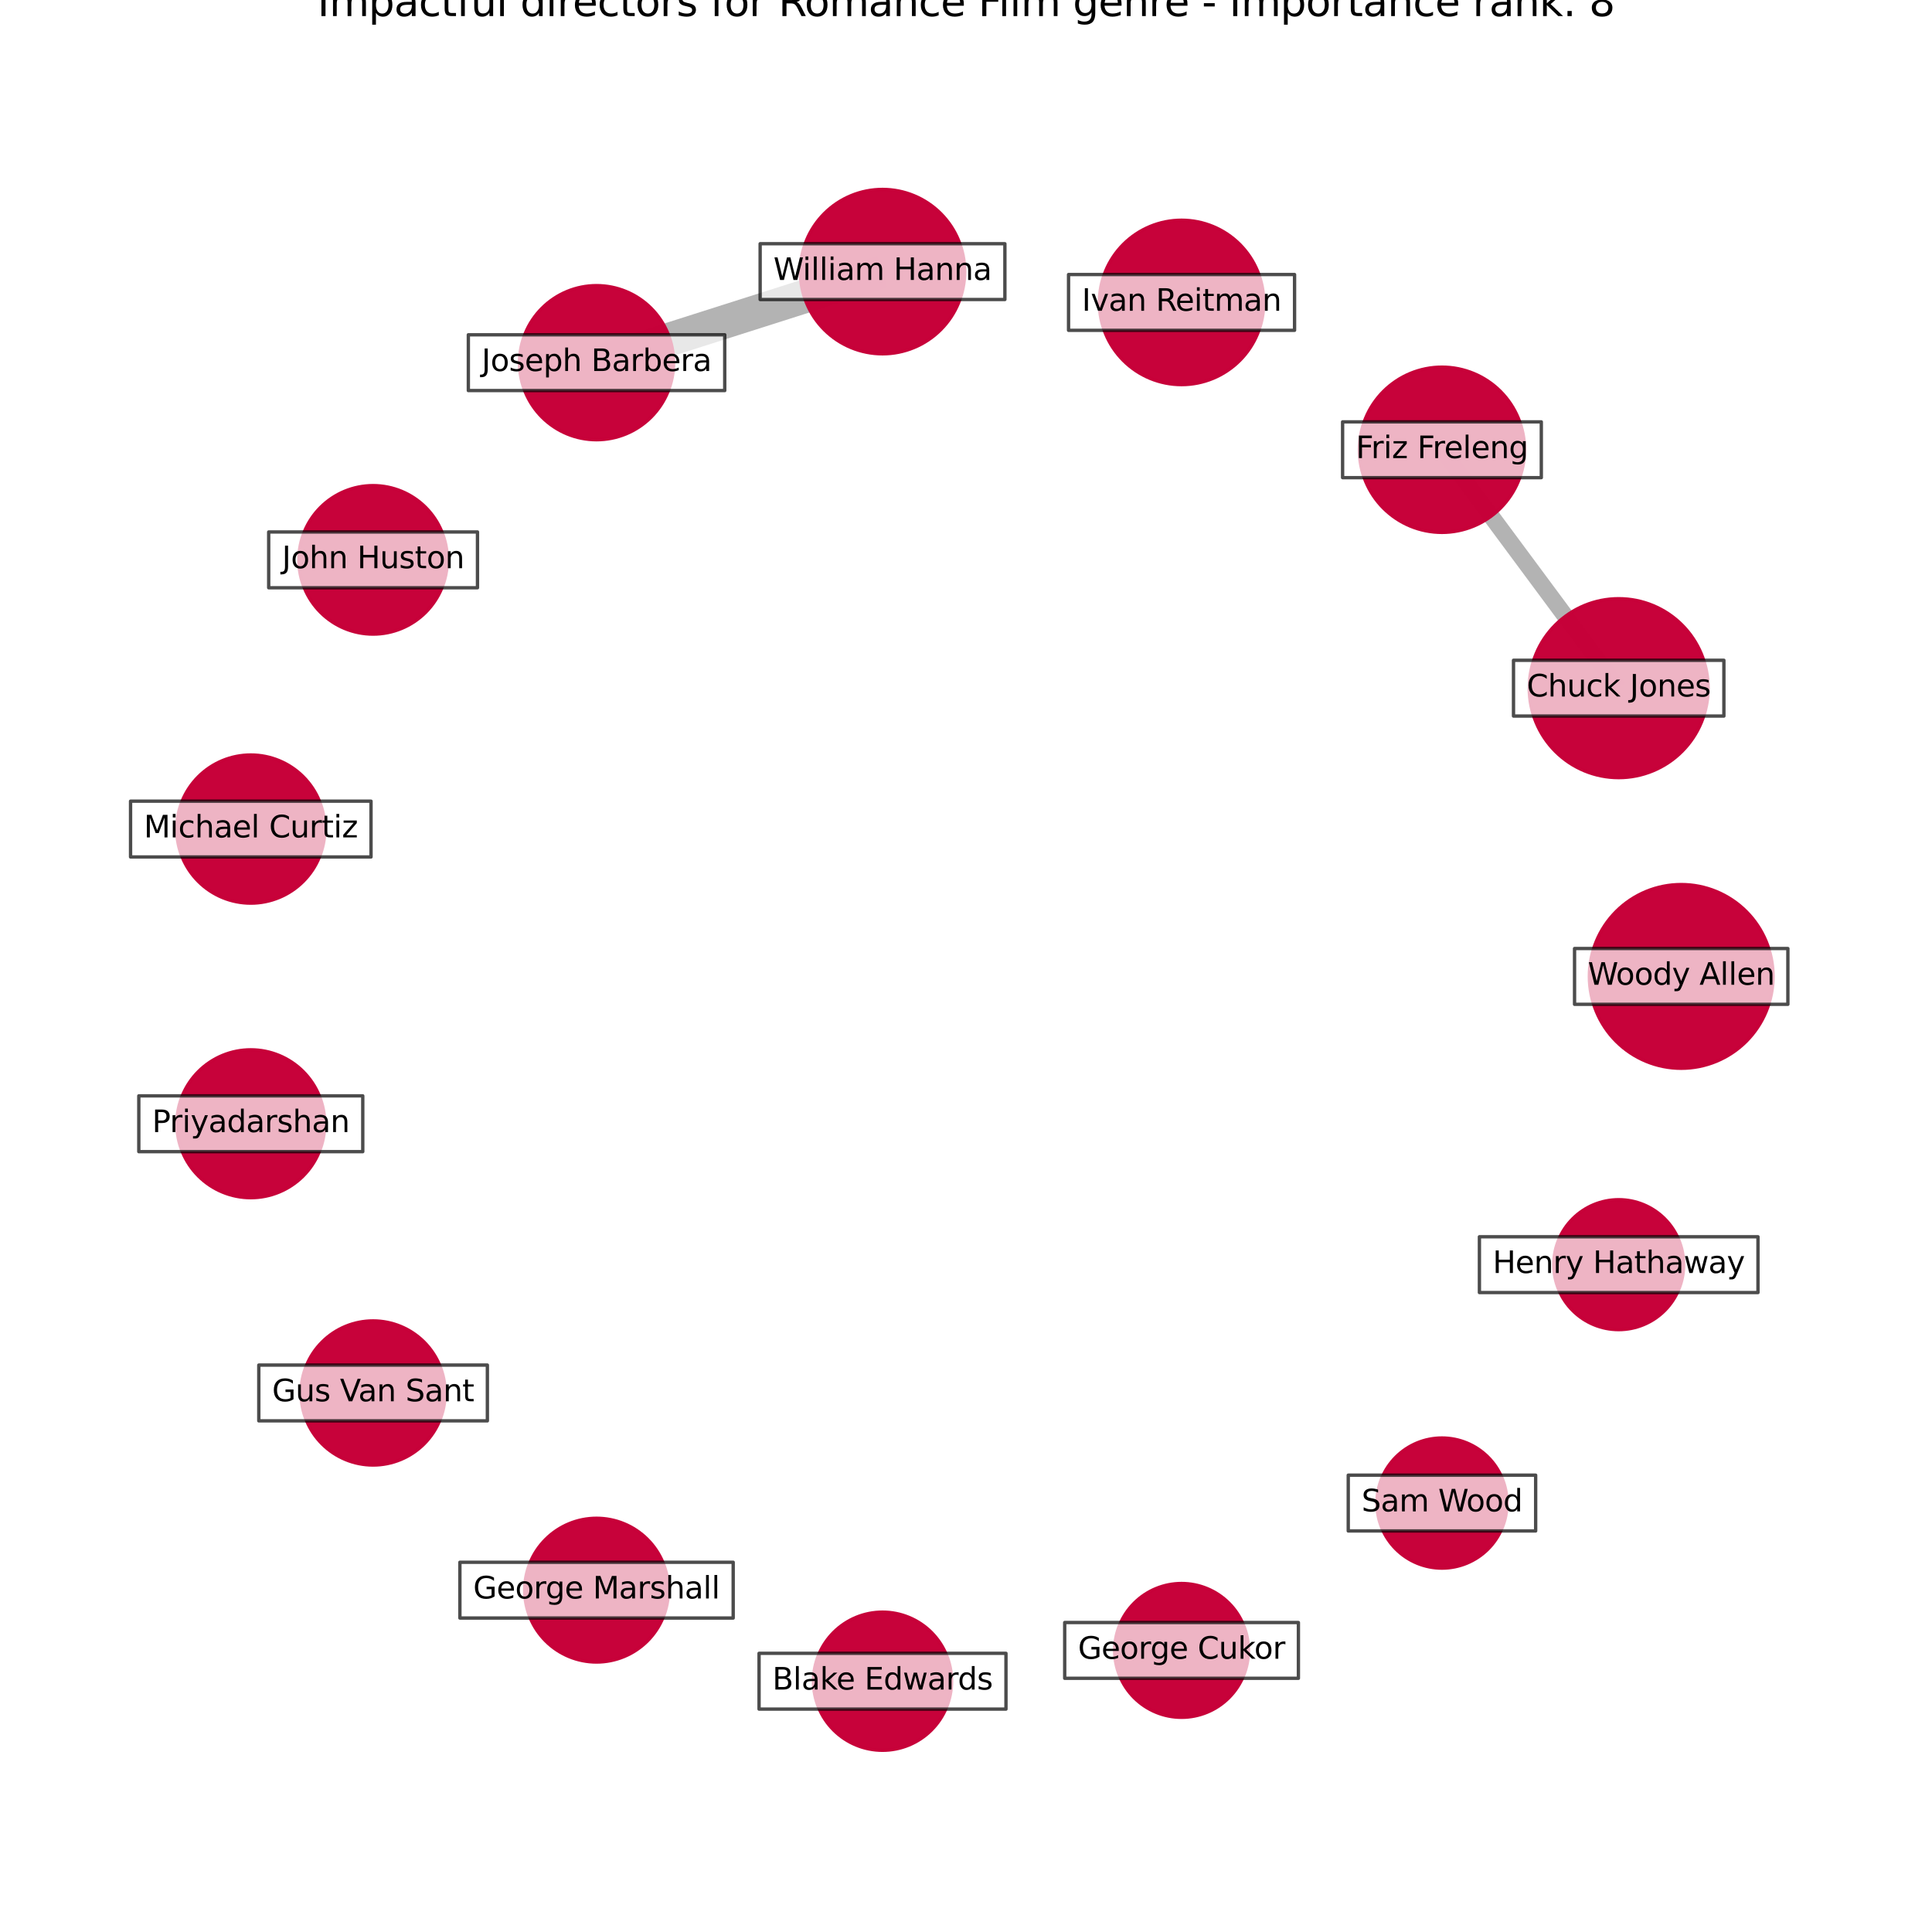 <?xml version="1.0" encoding="utf-8" standalone="no"?>
<!DOCTYPE svg PUBLIC "-//W3C//DTD SVG 1.1//EN"
  "http://www.w3.org/Graphics/SVG/1.1/DTD/svg11.dtd">
<svg xmlns:xlink="http://www.w3.org/1999/xlink" width="576pt" height="576pt" viewBox="0 0 576 576" xmlns="http://www.w3.org/2000/svg" version="1.1">
 <defs>
  <style type="text/css">*{stroke-linejoin: round; stroke-linecap: butt}</style>
 </defs>
 <g id="figure_1">
  <g id="patch_1">
   <path d="M 0 576 
L 576 576 
L 576 0 
L 0 0 
z
" style="fill: #ffffff"/>
  </g>
  <g id="axes_1">
   <g id="LineCollection_1">
    <path d="M 482.592 205.168 
L 429.9 134.091 
" clip-path="url(#pb88ab167ae)" style="fill: none; stroke: #000000; stroke-opacity: 0.3; stroke-width: 5"/>
    <path d="M 263.11 80.979 
L 177.851 108.128 
" clip-path="url(#pb88ab167ae)" style="fill: none; stroke: #000000; stroke-opacity: 0.3; stroke-width: 10"/>
   </g>
   <g id="PathCollection_1">
    <path d="M 501.231 318.491 
C 508.494 318.491 515.46 315.605 520.596 310.47 
C 525.731 305.334 528.617 298.368 528.617 291.105 
C 528.617 283.842 525.731 276.875 520.596 271.74 
C 515.46 266.604 508.494 263.719 501.231 263.719 
C 493.968 263.719 487.001 266.604 481.866 271.74 
C 476.73 276.875 473.845 283.842 473.845 291.105 
C 473.845 298.368 476.73 305.334 481.866 310.47 
C 487.001 315.605 493.968 318.491 501.231 318.491 
z
" clip-path="url(#pb88ab167ae)" style="fill: #c70039; fill-opacity: 0.99; stroke: #c70039; stroke-opacity: 0.99"/>
    <path d="M 482.592 231.836 
C 489.665 231.836 496.449 229.026 501.45 224.025 
C 506.451 219.024 509.261 212.241 509.261 205.168 
C 509.261 198.095 506.451 191.312 501.45 186.311 
C 496.449 181.31 489.665 178.5 482.592 178.5 
C 475.52 178.5 468.736 181.31 463.735 186.311 
C 458.734 191.312 455.924 198.095 455.924 205.168 
C 455.924 212.241 458.734 219.024 463.735 224.025 
C 468.736 229.026 475.52 231.836 482.592 231.836 
z
" clip-path="url(#pb88ab167ae)" style="fill: #c70039; fill-opacity: 0.99; stroke: #c70039; stroke-opacity: 0.99"/>
    <path d="M 429.9 158.721 
C 436.432 158.721 442.698 156.126 447.317 151.507 
C 451.936 146.888 454.531 140.623 454.531 134.091 
C 454.531 127.558 451.936 121.293 447.317 116.674 
C 442.698 112.055 436.432 109.46 429.9 109.46 
C 423.368 109.46 417.102 112.055 412.483 116.674 
C 407.864 121.293 405.269 127.558 405.269 134.091 
C 405.269 140.623 407.864 146.888 412.483 151.507 
C 417.102 156.126 423.368 158.721 429.9 158.721 
z
" clip-path="url(#pb88ab167ae)" style="fill: #c70039; fill-opacity: 0.99; stroke: #c70039; stroke-opacity: 0.99"/>
    <path d="M 352.264 114.666 
C 358.763 114.666 364.996 112.084 369.591 107.489 
C 374.186 102.894 376.768 96.661 376.768 90.162 
C 376.768 83.664 374.186 77.431 369.591 72.836 
C 364.996 68.241 358.763 65.659 352.264 65.659 
C 345.766 65.659 339.533 68.241 334.938 72.836 
C 330.343 77.431 327.761 83.664 327.761 90.162 
C 327.761 96.661 330.343 102.894 334.938 107.489 
C 339.533 112.084 345.766 114.666 352.264 114.666 
z
" clip-path="url(#pb88ab167ae)" style="fill: #c70039; fill-opacity: 0.99; stroke: #c70039; stroke-opacity: 0.99"/>
    <path d="M 263.11 105.482 
C 269.608 105.482 275.841 102.9 280.436 98.305 
C 285.031 93.71 287.613 87.477 287.613 80.979 
C 287.613 74.48 285.031 68.247 280.436 63.652 
C 275.841 59.057 269.608 56.475 263.11 56.475 
C 256.611 56.475 250.378 59.057 245.783 63.652 
C 241.188 68.247 238.606 74.48 238.606 80.979 
C 238.606 87.477 241.188 93.71 245.783 98.305 
C 250.378 102.9 256.611 105.482 263.11 105.482 
z
" clip-path="url(#pb88ab167ae)" style="fill: #c70039; fill-opacity: 0.99; stroke: #c70039; stroke-opacity: 0.99"/>
    <path d="M 177.851 131.099 
C 183.943 131.099 189.787 128.679 194.095 124.371 
C 198.402 120.063 200.823 114.22 200.823 108.128 
C 200.823 102.036 198.402 96.192 194.095 91.885 
C 189.787 87.577 183.943 85.156 177.851 85.156 
C 171.759 85.156 165.916 87.577 161.608 91.885 
C 157.3 96.192 154.88 102.036 154.88 108.128 
C 154.88 114.22 157.3 120.063 161.608 124.371 
C 165.916 128.679 171.759 131.099 177.851 131.099 
z
" clip-path="url(#pb88ab167ae)" style="fill: #c70039; fill-opacity: 0.99; stroke: #c70039; stroke-opacity: 0.99"/>
    <path d="M 111.231 189.049 
C 117.101 189.049 122.731 186.717 126.882 182.566 
C 131.033 178.415 133.365 172.785 133.365 166.915 
C 133.365 161.046 131.033 155.415 126.882 151.265 
C 122.731 147.114 117.101 144.782 111.231 144.782 
C 105.362 144.782 99.731 147.114 95.581 151.265 
C 91.43 155.415 89.098 161.046 89.098 166.915 
C 89.098 172.785 91.43 178.415 95.581 182.566 
C 99.731 186.717 105.362 189.049 111.231 189.049 
z
" clip-path="url(#pb88ab167ae)" style="fill: #c70039; fill-opacity: 0.99; stroke: #c70039; stroke-opacity: 0.99"/>
    <path d="M 74.769 269.259 
C 80.626 269.259 86.243 266.933 90.384 262.791 
C 94.525 258.65 96.852 253.033 96.852 247.176 
C 96.852 241.32 94.525 235.703 90.384 231.561 
C 86.243 227.42 80.626 225.093 74.769 225.093 
C 68.913 225.093 63.295 227.42 59.154 231.561 
C 55.013 235.703 52.686 241.32 52.686 247.176 
C 52.686 253.033 55.013 258.65 59.154 262.791 
C 63.295 266.933 68.913 269.259 74.769 269.259 
z
" clip-path="url(#pb88ab167ae)" style="fill: #c70039; fill-opacity: 0.99; stroke: #c70039; stroke-opacity: 0.99"/>
    <path d="M 74.769 357.077 
C 80.615 357.077 86.223 354.755 90.357 350.621 
C 94.491 346.487 96.814 340.879 96.814 335.033 
C 96.814 329.187 94.491 323.579 90.357 319.445 
C 86.223 315.311 80.615 312.989 74.769 312.989 
C 68.923 312.989 63.315 315.311 59.182 319.445 
C 55.048 323.579 52.725 329.187 52.725 335.033 
C 52.725 340.879 55.048 346.487 59.182 350.621 
C 63.315 354.755 68.923 357.077 74.769 357.077 
z
" clip-path="url(#pb88ab167ae)" style="fill: #c70039; fill-opacity: 0.99; stroke: #c70039; stroke-opacity: 0.99"/>
    <path d="M 111.231 436.777 
C 116.929 436.777 122.393 434.513 126.422 430.485 
C 130.451 426.456 132.714 420.991 132.714 415.294 
C 132.714 409.597 130.451 404.132 126.422 400.104 
C 122.393 396.075 116.929 393.811 111.231 393.811 
C 105.534 393.811 100.07 396.075 96.041 400.104 
C 92.012 404.132 89.749 409.597 89.749 415.294 
C 89.749 420.991 92.012 426.456 96.041 430.485 
C 100.07 434.513 105.534 436.777 111.231 436.777 
z
" clip-path="url(#pb88ab167ae)" style="fill: #c70039; fill-opacity: 0.99; stroke: #c70039; stroke-opacity: 0.99"/>
    <path d="M 177.851 495.511 
C 183.535 495.511 188.986 493.253 193.004 489.235 
C 197.023 485.216 199.281 479.765 199.281 474.082 
C 199.281 468.398 197.023 462.947 193.004 458.929 
C 188.986 454.91 183.535 452.652 177.851 452.652 
C 172.168 452.652 166.717 454.91 162.698 458.929 
C 158.68 462.947 156.422 468.398 156.422 474.082 
C 156.422 479.765 158.68 485.216 162.698 489.235 
C 166.717 493.253 172.168 495.511 177.851 495.511 
z
" clip-path="url(#pb88ab167ae)" style="fill: #c70039; fill-opacity: 0.99; stroke: #c70039; stroke-opacity: 0.99"/>
    <path d="M 263.11 521.822 
C 268.571 521.822 273.809 519.653 277.67 515.791 
C 281.531 511.93 283.701 506.692 283.701 501.231 
C 283.701 495.77 281.531 490.532 277.67 486.67 
C 273.809 482.809 268.571 480.639 263.11 480.639 
C 257.649 480.639 252.411 482.809 248.549 486.67 
C 244.688 490.532 242.518 495.77 242.518 501.231 
C 242.518 506.692 244.688 511.93 248.549 515.791 
C 252.411 519.653 257.649 521.822 263.11 521.822 
z
" clip-path="url(#pb88ab167ae)" style="fill: #c70039; fill-opacity: 0.99; stroke: #c70039; stroke-opacity: 0.99"/>
    <path d="M 352.264 511.994 
C 357.554 511.994 362.628 509.892 366.369 506.152 
C 370.11 502.411 372.211 497.337 372.211 492.047 
C 372.211 486.757 370.11 481.683 366.369 477.943 
C 362.628 474.202 357.554 472.1 352.264 472.1 
C 346.974 472.1 341.9 474.202 338.16 477.943 
C 334.419 481.683 332.317 486.757 332.317 492.047 
C 332.317 497.337 334.419 502.411 338.16 506.152 
C 341.9 509.892 346.974 511.994 352.264 511.994 
z
" clip-path="url(#pb88ab167ae)" style="fill: #c70039; fill-opacity: 0.99; stroke: #c70039; stroke-opacity: 0.99"/>
    <path d="M 429.9 467.515 
C 435.044 467.515 439.978 465.472 443.615 461.834 
C 447.253 458.197 449.296 453.263 449.296 448.119 
C 449.296 442.975 447.253 438.041 443.615 434.404 
C 439.978 430.766 435.044 428.722 429.9 428.722 
C 424.756 428.722 419.822 430.766 416.185 434.404 
C 412.547 438.041 410.503 442.975 410.503 448.119 
C 410.503 453.263 412.547 458.197 416.185 461.834 
C 419.822 465.472 424.756 467.515 429.9 467.515 
z
" clip-path="url(#pb88ab167ae)" style="fill: #c70039; fill-opacity: 0.99; stroke: #c70039; stroke-opacity: 0.99"/>
    <path d="M 482.592 396.406 
C 487.728 396.406 492.654 394.366 496.285 390.734 
C 499.917 387.103 501.957 382.177 501.957 377.041 
C 501.957 371.906 499.917 366.98 496.285 363.348 
C 492.654 359.717 487.728 357.677 482.592 357.677 
C 477.457 357.677 472.531 359.717 468.899 363.348 
C 465.268 366.98 463.227 371.906 463.227 377.041 
C 463.227 382.177 465.268 387.103 468.899 390.734 
C 472.531 394.366 477.457 396.406 482.592 396.406 
z
" clip-path="url(#pb88ab167ae)" style="fill: #c70039; fill-opacity: 0.99; stroke: #c70039; stroke-opacity: 0.99"/>
   </g>
   <g id="text_1">
    <g id="patch_2">
     <path d="M 469.429 299.42 
L 533.032 299.42 
L 533.032 282.79 
L 469.429 282.79 
z
" clip-path="url(#pb88ab167ae)" style="fill: #ffffff; opacity: 0.7; stroke: #000000; stroke-linejoin: miter"/>
    </g>
    <g clip-path="url(#pb88ab167ae)">
     <!-- Woody Allen -->
     <g transform="translate(473.389 293.588)scale(0.09 -0.09)">
      <defs>
       <path id="DejaVuSans-57" d="M 213 4666 
L 850 4666 
L 1831 722 
L 2809 4666 
L 3519 4666 
L 4500 722 
L 5478 4666 
L 6119 4666 
L 4947 0 
L 4153 0 
L 3169 4050 
L 2175 0 
L 1381 0 
L 213 4666 
z
" transform="scale(0.016)"/>
       <path id="DejaVuSans-6f" d="M 1959 3097 
Q 1497 3097 1228 2736 
Q 959 2375 959 1747 
Q 959 1119 1226 758 
Q 1494 397 1959 397 
Q 2419 397 2687 759 
Q 2956 1122 2956 1747 
Q 2956 2369 2687 2733 
Q 2419 3097 1959 3097 
z
M 1959 3584 
Q 2709 3584 3137 3096 
Q 3566 2609 3566 1747 
Q 3566 888 3137 398 
Q 2709 -91 1959 -91 
Q 1206 -91 779 398 
Q 353 888 353 1747 
Q 353 2609 779 3096 
Q 1206 3584 1959 3584 
z
" transform="scale(0.016)"/>
       <path id="DejaVuSans-64" d="M 2906 2969 
L 2906 4863 
L 3481 4863 
L 3481 0 
L 2906 0 
L 2906 525 
Q 2725 213 2448 61 
Q 2172 -91 1784 -91 
Q 1150 -91 751 415 
Q 353 922 353 1747 
Q 353 2572 751 3078 
Q 1150 3584 1784 3584 
Q 2172 3584 2448 3432 
Q 2725 3281 2906 2969 
z
M 947 1747 
Q 947 1113 1208 752 
Q 1469 391 1925 391 
Q 2381 391 2643 752 
Q 2906 1113 2906 1747 
Q 2906 2381 2643 2742 
Q 2381 3103 1925 3103 
Q 1469 3103 1208 2742 
Q 947 2381 947 1747 
z
" transform="scale(0.016)"/>
       <path id="DejaVuSans-79" d="M 2059 -325 
Q 1816 -950 1584 -1140 
Q 1353 -1331 966 -1331 
L 506 -1331 
L 506 -850 
L 844 -850 
Q 1081 -850 1212 -737 
Q 1344 -625 1503 -206 
L 1606 56 
L 191 3500 
L 800 3500 
L 1894 763 
L 2988 3500 
L 3597 3500 
L 2059 -325 
z
" transform="scale(0.016)"/>
       <path id="DejaVuSans-20" transform="scale(0.016)"/>
       <path id="DejaVuSans-41" d="M 2188 4044 
L 1331 1722 
L 3047 1722 
L 2188 4044 
z
M 1831 4666 
L 2547 4666 
L 4325 0 
L 3669 0 
L 3244 1197 
L 1141 1197 
L 716 0 
L 50 0 
L 1831 4666 
z
" transform="scale(0.016)"/>
       <path id="DejaVuSans-6c" d="M 603 4863 
L 1178 4863 
L 1178 0 
L 603 0 
L 603 4863 
z
" transform="scale(0.016)"/>
       <path id="DejaVuSans-65" d="M 3597 1894 
L 3597 1613 
L 953 1613 
Q 991 1019 1311 708 
Q 1631 397 2203 397 
Q 2534 397 2845 478 
Q 3156 559 3463 722 
L 3463 178 
Q 3153 47 2828 -22 
Q 2503 -91 2169 -91 
Q 1331 -91 842 396 
Q 353 884 353 1716 
Q 353 2575 817 3079 
Q 1281 3584 2069 3584 
Q 2775 3584 3186 3129 
Q 3597 2675 3597 1894 
z
M 3022 2063 
Q 3016 2534 2758 2815 
Q 2500 3097 2075 3097 
Q 1594 3097 1305 2825 
Q 1016 2553 972 2059 
L 3022 2063 
z
" transform="scale(0.016)"/>
       <path id="DejaVuSans-6e" d="M 3513 2113 
L 3513 0 
L 2938 0 
L 2938 2094 
Q 2938 2591 2744 2837 
Q 2550 3084 2163 3084 
Q 1697 3084 1428 2787 
Q 1159 2491 1159 1978 
L 1159 0 
L 581 0 
L 581 3500 
L 1159 3500 
L 1159 2956 
Q 1366 3272 1645 3428 
Q 1925 3584 2291 3584 
Q 2894 3584 3203 3211 
Q 3513 2838 3513 2113 
z
" transform="scale(0.016)"/>
      </defs>
      <use xlink:href="#DejaVuSans-57"/>
      <use xlink:href="#DejaVuSans-6f" x="93.002"/>
      <use xlink:href="#DejaVuSans-6f" x="154.184"/>
      <use xlink:href="#DejaVuSans-64" x="215.365"/>
      <use xlink:href="#DejaVuSans-79" x="278.842"/>
      <use xlink:href="#DejaVuSans-20" x="338.021"/>
      <use xlink:href="#DejaVuSans-41" x="369.809"/>
      <use xlink:href="#DejaVuSans-6c" x="438.217"/>
      <use xlink:href="#DejaVuSans-6c" x="466"/>
      <use xlink:href="#DejaVuSans-65" x="493.783"/>
      <use xlink:href="#DejaVuSans-6e" x="555.307"/>
     </g>
    </g>
   </g>
   <g id="text_2">
    <g id="patch_3">
     <path d="M 451.23 213.483 
L 513.955 213.483 
L 513.955 196.853 
L 451.23 196.853 
z
" clip-path="url(#pb88ab167ae)" style="fill: #ffffff; opacity: 0.7; stroke: #000000; stroke-linejoin: miter"/>
    </g>
    <g clip-path="url(#pb88ab167ae)">
     <!-- Chuck Jones -->
     <g transform="translate(455.19 207.651)scale(0.09 -0.09)">
      <defs>
       <path id="DejaVuSans-43" d="M 4122 4306 
L 4122 3641 
Q 3803 3938 3442 4084 
Q 3081 4231 2675 4231 
Q 1875 4231 1450 3742 
Q 1025 3253 1025 2328 
Q 1025 1406 1450 917 
Q 1875 428 2675 428 
Q 3081 428 3442 575 
Q 3803 722 4122 1019 
L 4122 359 
Q 3791 134 3420 21 
Q 3050 -91 2638 -91 
Q 1578 -91 968 557 
Q 359 1206 359 2328 
Q 359 3453 968 4101 
Q 1578 4750 2638 4750 
Q 3056 4750 3426 4639 
Q 3797 4528 4122 4306 
z
" transform="scale(0.016)"/>
       <path id="DejaVuSans-68" d="M 3513 2113 
L 3513 0 
L 2938 0 
L 2938 2094 
Q 2938 2591 2744 2837 
Q 2550 3084 2163 3084 
Q 1697 3084 1428 2787 
Q 1159 2491 1159 1978 
L 1159 0 
L 581 0 
L 581 4863 
L 1159 4863 
L 1159 2956 
Q 1366 3272 1645 3428 
Q 1925 3584 2291 3584 
Q 2894 3584 3203 3211 
Q 3513 2838 3513 2113 
z
" transform="scale(0.016)"/>
       <path id="DejaVuSans-75" d="M 544 1381 
L 544 3500 
L 1119 3500 
L 1119 1403 
Q 1119 906 1312 657 
Q 1506 409 1894 409 
Q 2359 409 2629 706 
Q 2900 1003 2900 1516 
L 2900 3500 
L 3475 3500 
L 3475 0 
L 2900 0 
L 2900 538 
Q 2691 219 2414 64 
Q 2138 -91 1772 -91 
Q 1169 -91 856 284 
Q 544 659 544 1381 
z
M 1991 3584 
L 1991 3584 
z
" transform="scale(0.016)"/>
       <path id="DejaVuSans-63" d="M 3122 3366 
L 3122 2828 
Q 2878 2963 2633 3030 
Q 2388 3097 2138 3097 
Q 1578 3097 1268 2742 
Q 959 2388 959 1747 
Q 959 1106 1268 751 
Q 1578 397 2138 397 
Q 2388 397 2633 464 
Q 2878 531 3122 666 
L 3122 134 
Q 2881 22 2623 -34 
Q 2366 -91 2075 -91 
Q 1284 -91 818 406 
Q 353 903 353 1747 
Q 353 2603 823 3093 
Q 1294 3584 2113 3584 
Q 2378 3584 2631 3529 
Q 2884 3475 3122 3366 
z
" transform="scale(0.016)"/>
       <path id="DejaVuSans-6b" d="M 581 4863 
L 1159 4863 
L 1159 1991 
L 2875 3500 
L 3609 3500 
L 1753 1863 
L 3688 0 
L 2938 0 
L 1159 1709 
L 1159 0 
L 581 0 
L 581 4863 
z
" transform="scale(0.016)"/>
       <path id="DejaVuSans-4a" d="M 628 4666 
L 1259 4666 
L 1259 325 
Q 1259 -519 939 -900 
Q 619 -1281 -91 -1281 
L -331 -1281 
L -331 -750 
L -134 -750 
Q 284 -750 456 -515 
Q 628 -281 628 325 
L 628 4666 
z
" transform="scale(0.016)"/>
       <path id="DejaVuSans-73" d="M 2834 3397 
L 2834 2853 
Q 2591 2978 2328 3040 
Q 2066 3103 1784 3103 
Q 1356 3103 1142 2972 
Q 928 2841 928 2578 
Q 928 2378 1081 2264 
Q 1234 2150 1697 2047 
L 1894 2003 
Q 2506 1872 2764 1633 
Q 3022 1394 3022 966 
Q 3022 478 2636 193 
Q 2250 -91 1575 -91 
Q 1294 -91 989 -36 
Q 684 19 347 128 
L 347 722 
Q 666 556 975 473 
Q 1284 391 1588 391 
Q 1994 391 2212 530 
Q 2431 669 2431 922 
Q 2431 1156 2273 1281 
Q 2116 1406 1581 1522 
L 1381 1569 
Q 847 1681 609 1914 
Q 372 2147 372 2553 
Q 372 3047 722 3315 
Q 1072 3584 1716 3584 
Q 2034 3584 2315 3537 
Q 2597 3491 2834 3397 
z
" transform="scale(0.016)"/>
      </defs>
      <use xlink:href="#DejaVuSans-43"/>
      <use xlink:href="#DejaVuSans-68" x="69.824"/>
      <use xlink:href="#DejaVuSans-75" x="133.203"/>
      <use xlink:href="#DejaVuSans-63" x="196.582"/>
      <use xlink:href="#DejaVuSans-6b" x="251.562"/>
      <use xlink:href="#DejaVuSans-20" x="309.473"/>
      <use xlink:href="#DejaVuSans-4a" x="341.26"/>
      <use xlink:href="#DejaVuSans-6f" x="370.752"/>
      <use xlink:href="#DejaVuSans-6e" x="431.934"/>
      <use xlink:href="#DejaVuSans-65" x="495.312"/>
      <use xlink:href="#DejaVuSans-73" x="556.836"/>
     </g>
    </g>
   </g>
   <g id="text_3">
    <g id="patch_4">
     <path d="M 400.279 142.406 
L 459.521 142.406 
L 459.521 125.775 
L 400.279 125.775 
z
" clip-path="url(#pb88ab167ae)" style="fill: #ffffff; opacity: 0.7; stroke: #000000; stroke-linejoin: miter"/>
    </g>
    <g clip-path="url(#pb88ab167ae)">
     <!-- Friz Freleng -->
     <g transform="translate(404.239 136.574)scale(0.09 -0.09)">
      <defs>
       <path id="DejaVuSans-46" d="M 628 4666 
L 3309 4666 
L 3309 4134 
L 1259 4134 
L 1259 2759 
L 3109 2759 
L 3109 2228 
L 1259 2228 
L 1259 0 
L 628 0 
L 628 4666 
z
" transform="scale(0.016)"/>
       <path id="DejaVuSans-72" d="M 2631 2963 
Q 2534 3019 2420 3045 
Q 2306 3072 2169 3072 
Q 1681 3072 1420 2755 
Q 1159 2438 1159 1844 
L 1159 0 
L 581 0 
L 581 3500 
L 1159 3500 
L 1159 2956 
Q 1341 3275 1631 3429 
Q 1922 3584 2338 3584 
Q 2397 3584 2469 3576 
Q 2541 3569 2628 3553 
L 2631 2963 
z
" transform="scale(0.016)"/>
       <path id="DejaVuSans-69" d="M 603 3500 
L 1178 3500 
L 1178 0 
L 603 0 
L 603 3500 
z
M 603 4863 
L 1178 4863 
L 1178 4134 
L 603 4134 
L 603 4863 
z
" transform="scale(0.016)"/>
       <path id="DejaVuSans-7a" d="M 353 3500 
L 3084 3500 
L 3084 2975 
L 922 459 
L 3084 459 
L 3084 0 
L 275 0 
L 275 525 
L 2438 3041 
L 353 3041 
L 353 3500 
z
" transform="scale(0.016)"/>
       <path id="DejaVuSans-67" d="M 2906 1791 
Q 2906 2416 2648 2759 
Q 2391 3103 1925 3103 
Q 1463 3103 1205 2759 
Q 947 2416 947 1791 
Q 947 1169 1205 825 
Q 1463 481 1925 481 
Q 2391 481 2648 825 
Q 2906 1169 2906 1791 
z
M 3481 434 
Q 3481 -459 3084 -895 
Q 2688 -1331 1869 -1331 
Q 1566 -1331 1297 -1286 
Q 1028 -1241 775 -1147 
L 775 -588 
Q 1028 -725 1275 -790 
Q 1522 -856 1778 -856 
Q 2344 -856 2625 -561 
Q 2906 -266 2906 331 
L 2906 616 
Q 2728 306 2450 153 
Q 2172 0 1784 0 
Q 1141 0 747 490 
Q 353 981 353 1791 
Q 353 2603 747 3093 
Q 1141 3584 1784 3584 
Q 2172 3584 2450 3431 
Q 2728 3278 2906 2969 
L 2906 3500 
L 3481 3500 
L 3481 434 
z
" transform="scale(0.016)"/>
      </defs>
      <use xlink:href="#DejaVuSans-46"/>
      <use xlink:href="#DejaVuSans-72" x="50.27"/>
      <use xlink:href="#DejaVuSans-69" x="91.383"/>
      <use xlink:href="#DejaVuSans-7a" x="119.166"/>
      <use xlink:href="#DejaVuSans-20" x="171.656"/>
      <use xlink:href="#DejaVuSans-46" x="203.443"/>
      <use xlink:href="#DejaVuSans-72" x="253.713"/>
      <use xlink:href="#DejaVuSans-65" x="292.576"/>
      <use xlink:href="#DejaVuSans-6c" x="354.1"/>
      <use xlink:href="#DejaVuSans-65" x="381.883"/>
      <use xlink:href="#DejaVuSans-6e" x="443.406"/>
      <use xlink:href="#DejaVuSans-67" x="506.785"/>
     </g>
    </g>
   </g>
   <g id="text_4">
    <g id="patch_5">
     <path d="M 318.573 98.477 
L 385.955 98.477 
L 385.955 81.847 
L 318.573 81.847 
z
" clip-path="url(#pb88ab167ae)" style="fill: #ffffff; opacity: 0.7; stroke: #000000; stroke-linejoin: miter"/>
    </g>
    <g clip-path="url(#pb88ab167ae)">
     <!-- Ivan Reitman -->
     <g transform="translate(322.533 92.646)scale(0.09 -0.09)">
      <defs>
       <path id="DejaVuSans-49" d="M 628 4666 
L 1259 4666 
L 1259 0 
L 628 0 
L 628 4666 
z
" transform="scale(0.016)"/>
       <path id="DejaVuSans-76" d="M 191 3500 
L 800 3500 
L 1894 563 
L 2988 3500 
L 3597 3500 
L 2284 0 
L 1503 0 
L 191 3500 
z
" transform="scale(0.016)"/>
       <path id="DejaVuSans-61" d="M 2194 1759 
Q 1497 1759 1228 1600 
Q 959 1441 959 1056 
Q 959 750 1161 570 
Q 1363 391 1709 391 
Q 2188 391 2477 730 
Q 2766 1069 2766 1631 
L 2766 1759 
L 2194 1759 
z
M 3341 1997 
L 3341 0 
L 2766 0 
L 2766 531 
Q 2569 213 2275 61 
Q 1981 -91 1556 -91 
Q 1019 -91 701 211 
Q 384 513 384 1019 
Q 384 1609 779 1909 
Q 1175 2209 1959 2209 
L 2766 2209 
L 2766 2266 
Q 2766 2663 2505 2880 
Q 2244 3097 1772 3097 
Q 1472 3097 1187 3025 
Q 903 2953 641 2809 
L 641 3341 
Q 956 3463 1253 3523 
Q 1550 3584 1831 3584 
Q 2591 3584 2966 3190 
Q 3341 2797 3341 1997 
z
" transform="scale(0.016)"/>
       <path id="DejaVuSans-52" d="M 2841 2188 
Q 3044 2119 3236 1894 
Q 3428 1669 3622 1275 
L 4263 0 
L 3584 0 
L 2988 1197 
Q 2756 1666 2539 1819 
Q 2322 1972 1947 1972 
L 1259 1972 
L 1259 0 
L 628 0 
L 628 4666 
L 2053 4666 
Q 2853 4666 3247 4331 
Q 3641 3997 3641 3322 
Q 3641 2881 3436 2590 
Q 3231 2300 2841 2188 
z
M 1259 4147 
L 1259 2491 
L 2053 2491 
Q 2509 2491 2742 2702 
Q 2975 2913 2975 3322 
Q 2975 3731 2742 3939 
Q 2509 4147 2053 4147 
L 1259 4147 
z
" transform="scale(0.016)"/>
       <path id="DejaVuSans-74" d="M 1172 4494 
L 1172 3500 
L 2356 3500 
L 2356 3053 
L 1172 3053 
L 1172 1153 
Q 1172 725 1289 603 
Q 1406 481 1766 481 
L 2356 481 
L 2356 0 
L 1766 0 
Q 1100 0 847 248 
Q 594 497 594 1153 
L 594 3053 
L 172 3053 
L 172 3500 
L 594 3500 
L 594 4494 
L 1172 4494 
z
" transform="scale(0.016)"/>
       <path id="DejaVuSans-6d" d="M 3328 2828 
Q 3544 3216 3844 3400 
Q 4144 3584 4550 3584 
Q 5097 3584 5394 3201 
Q 5691 2819 5691 2113 
L 5691 0 
L 5113 0 
L 5113 2094 
Q 5113 2597 4934 2840 
Q 4756 3084 4391 3084 
Q 3944 3084 3684 2787 
Q 3425 2491 3425 1978 
L 3425 0 
L 2847 0 
L 2847 2094 
Q 2847 2600 2669 2842 
Q 2491 3084 2119 3084 
Q 1678 3084 1418 2786 
Q 1159 2488 1159 1978 
L 1159 0 
L 581 0 
L 581 3500 
L 1159 3500 
L 1159 2956 
Q 1356 3278 1631 3431 
Q 1906 3584 2284 3584 
Q 2666 3584 2933 3390 
Q 3200 3197 3328 2828 
z
" transform="scale(0.016)"/>
      </defs>
      <use xlink:href="#DejaVuSans-49"/>
      <use xlink:href="#DejaVuSans-76" x="29.492"/>
      <use xlink:href="#DejaVuSans-61" x="88.672"/>
      <use xlink:href="#DejaVuSans-6e" x="149.951"/>
      <use xlink:href="#DejaVuSans-20" x="213.33"/>
      <use xlink:href="#DejaVuSans-52" x="245.117"/>
      <use xlink:href="#DejaVuSans-65" x="310.1"/>
      <use xlink:href="#DejaVuSans-69" x="371.623"/>
      <use xlink:href="#DejaVuSans-74" x="399.406"/>
      <use xlink:href="#DejaVuSans-6d" x="438.615"/>
      <use xlink:href="#DejaVuSans-61" x="536.027"/>
      <use xlink:href="#DejaVuSans-6e" x="597.307"/>
     </g>
    </g>
   </g>
   <g id="text_5">
    <g id="patch_6">
     <path d="M 226.627 89.294 
L 299.593 89.294 
L 299.593 72.664 
L 226.627 72.664 
z
" clip-path="url(#pb88ab167ae)" style="fill: #ffffff; opacity: 0.7; stroke: #000000; stroke-linejoin: miter"/>
    </g>
    <g clip-path="url(#pb88ab167ae)">
     <!-- William Hanna -->
     <g transform="translate(230.587 83.462)scale(0.09 -0.09)">
      <defs>
       <path id="DejaVuSans-48" d="M 628 4666 
L 1259 4666 
L 1259 2753 
L 3553 2753 
L 3553 4666 
L 4184 4666 
L 4184 0 
L 3553 0 
L 3553 2222 
L 1259 2222 
L 1259 0 
L 628 0 
L 628 4666 
z
" transform="scale(0.016)"/>
      </defs>
      <use xlink:href="#DejaVuSans-57"/>
      <use xlink:href="#DejaVuSans-69" x="96.627"/>
      <use xlink:href="#DejaVuSans-6c" x="124.41"/>
      <use xlink:href="#DejaVuSans-6c" x="152.193"/>
      <use xlink:href="#DejaVuSans-69" x="179.977"/>
      <use xlink:href="#DejaVuSans-61" x="207.76"/>
      <use xlink:href="#DejaVuSans-6d" x="269.039"/>
      <use xlink:href="#DejaVuSans-20" x="366.451"/>
      <use xlink:href="#DejaVuSans-48" x="398.238"/>
      <use xlink:href="#DejaVuSans-61" x="473.434"/>
      <use xlink:href="#DejaVuSans-6e" x="534.713"/>
      <use xlink:href="#DejaVuSans-6e" x="598.092"/>
      <use xlink:href="#DejaVuSans-61" x="661.471"/>
     </g>
    </g>
   </g>
   <g id="text_6">
    <g id="patch_7">
     <path d="M 139.63 116.443 
L 216.072 116.443 
L 216.072 99.813 
L 139.63 99.813 
z
" clip-path="url(#pb88ab167ae)" style="fill: #ffffff; opacity: 0.7; stroke: #000000; stroke-linejoin: miter"/>
    </g>
    <g clip-path="url(#pb88ab167ae)">
     <!-- Joseph Barbera -->
     <g transform="translate(143.59 110.611)scale(0.09 -0.09)">
      <defs>
       <path id="DejaVuSans-70" d="M 1159 525 
L 1159 -1331 
L 581 -1331 
L 581 3500 
L 1159 3500 
L 1159 2969 
Q 1341 3281 1617 3432 
Q 1894 3584 2278 3584 
Q 2916 3584 3314 3078 
Q 3713 2572 3713 1747 
Q 3713 922 3314 415 
Q 2916 -91 2278 -91 
Q 1894 -91 1617 61 
Q 1341 213 1159 525 
z
M 3116 1747 
Q 3116 2381 2855 2742 
Q 2594 3103 2138 3103 
Q 1681 3103 1420 2742 
Q 1159 2381 1159 1747 
Q 1159 1113 1420 752 
Q 1681 391 2138 391 
Q 2594 391 2855 752 
Q 3116 1113 3116 1747 
z
" transform="scale(0.016)"/>
       <path id="DejaVuSans-42" d="M 1259 2228 
L 1259 519 
L 2272 519 
Q 2781 519 3026 730 
Q 3272 941 3272 1375 
Q 3272 1813 3026 2020 
Q 2781 2228 2272 2228 
L 1259 2228 
z
M 1259 4147 
L 1259 2741 
L 2194 2741 
Q 2656 2741 2882 2914 
Q 3109 3088 3109 3444 
Q 3109 3797 2882 3972 
Q 2656 4147 2194 4147 
L 1259 4147 
z
M 628 4666 
L 2241 4666 
Q 2963 4666 3353 4366 
Q 3744 4066 3744 3513 
Q 3744 3084 3544 2831 
Q 3344 2578 2956 2516 
Q 3422 2416 3680 2098 
Q 3938 1781 3938 1306 
Q 3938 681 3513 340 
Q 3088 0 2303 0 
L 628 0 
L 628 4666 
z
" transform="scale(0.016)"/>
       <path id="DejaVuSans-62" d="M 3116 1747 
Q 3116 2381 2855 2742 
Q 2594 3103 2138 3103 
Q 1681 3103 1420 2742 
Q 1159 2381 1159 1747 
Q 1159 1113 1420 752 
Q 1681 391 2138 391 
Q 2594 391 2855 752 
Q 3116 1113 3116 1747 
z
M 1159 2969 
Q 1341 3281 1617 3432 
Q 1894 3584 2278 3584 
Q 2916 3584 3314 3078 
Q 3713 2572 3713 1747 
Q 3713 922 3314 415 
Q 2916 -91 2278 -91 
Q 1894 -91 1617 61 
Q 1341 213 1159 525 
L 1159 0 
L 581 0 
L 581 4863 
L 1159 4863 
L 1159 2969 
z
" transform="scale(0.016)"/>
      </defs>
      <use xlink:href="#DejaVuSans-4a"/>
      <use xlink:href="#DejaVuSans-6f" x="29.492"/>
      <use xlink:href="#DejaVuSans-73" x="90.674"/>
      <use xlink:href="#DejaVuSans-65" x="142.773"/>
      <use xlink:href="#DejaVuSans-70" x="204.297"/>
      <use xlink:href="#DejaVuSans-68" x="267.773"/>
      <use xlink:href="#DejaVuSans-20" x="331.152"/>
      <use xlink:href="#DejaVuSans-42" x="362.939"/>
      <use xlink:href="#DejaVuSans-61" x="431.543"/>
      <use xlink:href="#DejaVuSans-72" x="492.822"/>
      <use xlink:href="#DejaVuSans-62" x="533.936"/>
      <use xlink:href="#DejaVuSans-65" x="597.412"/>
      <use xlink:href="#DejaVuSans-72" x="658.936"/>
      <use xlink:href="#DejaVuSans-61" x="700.049"/>
     </g>
    </g>
   </g>
   <g id="text_7">
    <g id="patch_8">
     <path d="M 80.107 175.231 
L 142.356 175.231 
L 142.356 158.6 
L 80.107 158.6 
z
" clip-path="url(#pb88ab167ae)" style="fill: #ffffff; opacity: 0.7; stroke: #000000; stroke-linejoin: miter"/>
    </g>
    <g clip-path="url(#pb88ab167ae)">
     <!-- John Huston -->
     <g transform="translate(84.067 169.399)scale(0.09 -0.09)">
      <use xlink:href="#DejaVuSans-4a"/>
      <use xlink:href="#DejaVuSans-6f" x="29.492"/>
      <use xlink:href="#DejaVuSans-68" x="90.674"/>
      <use xlink:href="#DejaVuSans-6e" x="154.053"/>
      <use xlink:href="#DejaVuSans-20" x="217.432"/>
      <use xlink:href="#DejaVuSans-48" x="249.219"/>
      <use xlink:href="#DejaVuSans-75" x="324.414"/>
      <use xlink:href="#DejaVuSans-73" x="387.793"/>
      <use xlink:href="#DejaVuSans-74" x="439.893"/>
      <use xlink:href="#DejaVuSans-6f" x="479.102"/>
      <use xlink:href="#DejaVuSans-6e" x="540.283"/>
     </g>
    </g>
   </g>
   <g id="text_8">
    <g id="patch_9">
     <path d="M 38.923 255.492 
L 110.615 255.492 
L 110.615 238.861 
L 38.923 238.861 
z
" clip-path="url(#pb88ab167ae)" style="fill: #ffffff; opacity: 0.7; stroke: #000000; stroke-linejoin: miter"/>
    </g>
    <g clip-path="url(#pb88ab167ae)">
     <!-- Michael Curtiz -->
     <g transform="translate(42.883 249.66)scale(0.09 -0.09)">
      <defs>
       <path id="DejaVuSans-4d" d="M 628 4666 
L 1569 4666 
L 2759 1491 
L 3956 4666 
L 4897 4666 
L 4897 0 
L 4281 0 
L 4281 4097 
L 3078 897 
L 2444 897 
L 1241 4097 
L 1241 0 
L 628 0 
L 628 4666 
z
" transform="scale(0.016)"/>
      </defs>
      <use xlink:href="#DejaVuSans-4d"/>
      <use xlink:href="#DejaVuSans-69" x="86.279"/>
      <use xlink:href="#DejaVuSans-63" x="114.062"/>
      <use xlink:href="#DejaVuSans-68" x="169.043"/>
      <use xlink:href="#DejaVuSans-61" x="232.422"/>
      <use xlink:href="#DejaVuSans-65" x="293.701"/>
      <use xlink:href="#DejaVuSans-6c" x="355.225"/>
      <use xlink:href="#DejaVuSans-20" x="383.008"/>
      <use xlink:href="#DejaVuSans-43" x="414.795"/>
      <use xlink:href="#DejaVuSans-75" x="484.619"/>
      <use xlink:href="#DejaVuSans-72" x="547.998"/>
      <use xlink:href="#DejaVuSans-74" x="589.111"/>
      <use xlink:href="#DejaVuSans-69" x="628.32"/>
      <use xlink:href="#DejaVuSans-7a" x="656.104"/>
     </g>
    </g>
   </g>
   <g id="text_9">
    <g id="patch_10">
     <path d="M 41.383 343.348 
L 108.155 343.348 
L 108.155 326.718 
L 41.383 326.718 
z
" clip-path="url(#pb88ab167ae)" style="fill: #ffffff; opacity: 0.7; stroke: #000000; stroke-linejoin: miter"/>
    </g>
    <g clip-path="url(#pb88ab167ae)">
     <!-- Priyadarshan -->
     <g transform="translate(45.343 337.516)scale(0.09 -0.09)">
      <defs>
       <path id="DejaVuSans-50" d="M 1259 4147 
L 1259 2394 
L 2053 2394 
Q 2494 2394 2734 2622 
Q 2975 2850 2975 3272 
Q 2975 3691 2734 3919 
Q 2494 4147 2053 4147 
L 1259 4147 
z
M 628 4666 
L 2053 4666 
Q 2838 4666 3239 4311 
Q 3641 3956 3641 3272 
Q 3641 2581 3239 2228 
Q 2838 1875 2053 1875 
L 1259 1875 
L 1259 0 
L 628 0 
L 628 4666 
z
" transform="scale(0.016)"/>
      </defs>
      <use xlink:href="#DejaVuSans-50"/>
      <use xlink:href="#DejaVuSans-72" x="58.553"/>
      <use xlink:href="#DejaVuSans-69" x="99.666"/>
      <use xlink:href="#DejaVuSans-79" x="127.449"/>
      <use xlink:href="#DejaVuSans-61" x="186.629"/>
      <use xlink:href="#DejaVuSans-64" x="247.908"/>
      <use xlink:href="#DejaVuSans-61" x="311.385"/>
      <use xlink:href="#DejaVuSans-72" x="372.664"/>
      <use xlink:href="#DejaVuSans-73" x="413.777"/>
      <use xlink:href="#DejaVuSans-68" x="465.877"/>
      <use xlink:href="#DejaVuSans-61" x="529.256"/>
      <use xlink:href="#DejaVuSans-6e" x="590.535"/>
     </g>
    </g>
   </g>
   <g id="text_10">
    <g id="patch_11">
     <path d="M 77.159 423.609 
L 145.304 423.609 
L 145.304 406.979 
L 77.159 406.979 
z
" clip-path="url(#pb88ab167ae)" style="fill: #ffffff; opacity: 0.7; stroke: #000000; stroke-linejoin: miter"/>
    </g>
    <g clip-path="url(#pb88ab167ae)">
     <!-- Gus Van Sant -->
     <g transform="translate(81.119 417.777)scale(0.09 -0.09)">
      <defs>
       <path id="DejaVuSans-47" d="M 3809 666 
L 3809 1919 
L 2778 1919 
L 2778 2438 
L 4434 2438 
L 4434 434 
Q 4069 175 3628 42 
Q 3188 -91 2688 -91 
Q 1594 -91 976 548 
Q 359 1188 359 2328 
Q 359 3472 976 4111 
Q 1594 4750 2688 4750 
Q 3144 4750 3555 4637 
Q 3966 4525 4313 4306 
L 4313 3634 
Q 3963 3931 3569 4081 
Q 3175 4231 2741 4231 
Q 1884 4231 1454 3753 
Q 1025 3275 1025 2328 
Q 1025 1384 1454 906 
Q 1884 428 2741 428 
Q 3075 428 3337 486 
Q 3600 544 3809 666 
z
" transform="scale(0.016)"/>
       <path id="DejaVuSans-56" d="M 1831 0 
L 50 4666 
L 709 4666 
L 2188 738 
L 3669 4666 
L 4325 4666 
L 2547 0 
L 1831 0 
z
" transform="scale(0.016)"/>
       <path id="DejaVuSans-53" d="M 3425 4513 
L 3425 3897 
Q 3066 4069 2747 4153 
Q 2428 4238 2131 4238 
Q 1616 4238 1336 4038 
Q 1056 3838 1056 3469 
Q 1056 3159 1242 3001 
Q 1428 2844 1947 2747 
L 2328 2669 
Q 3034 2534 3370 2195 
Q 3706 1856 3706 1288 
Q 3706 609 3251 259 
Q 2797 -91 1919 -91 
Q 1588 -91 1214 -16 
Q 841 59 441 206 
L 441 856 
Q 825 641 1194 531 
Q 1563 422 1919 422 
Q 2459 422 2753 634 
Q 3047 847 3047 1241 
Q 3047 1584 2836 1778 
Q 2625 1972 2144 2069 
L 1759 2144 
Q 1053 2284 737 2584 
Q 422 2884 422 3419 
Q 422 4038 858 4394 
Q 1294 4750 2059 4750 
Q 2388 4750 2728 4690 
Q 3069 4631 3425 4513 
z
" transform="scale(0.016)"/>
      </defs>
      <use xlink:href="#DejaVuSans-47"/>
      <use xlink:href="#DejaVuSans-75" x="77.49"/>
      <use xlink:href="#DejaVuSans-73" x="140.869"/>
      <use xlink:href="#DejaVuSans-20" x="192.969"/>
      <use xlink:href="#DejaVuSans-56" x="224.756"/>
      <use xlink:href="#DejaVuSans-61" x="285.414"/>
      <use xlink:href="#DejaVuSans-6e" x="346.693"/>
      <use xlink:href="#DejaVuSans-20" x="410.072"/>
      <use xlink:href="#DejaVuSans-53" x="441.859"/>
      <use xlink:href="#DejaVuSans-61" x="505.336"/>
      <use xlink:href="#DejaVuSans-6e" x="566.615"/>
      <use xlink:href="#DejaVuSans-74" x="629.994"/>
     </g>
    </g>
   </g>
   <g id="text_11">
    <g id="patch_12">
     <path d="M 137.111 482.397 
L 218.592 482.397 
L 218.592 465.766 
L 137.111 465.766 
z
" clip-path="url(#pb88ab167ae)" style="fill: #ffffff; opacity: 0.7; stroke: #000000; stroke-linejoin: miter"/>
    </g>
    <g clip-path="url(#pb88ab167ae)">
     <!-- George Marshall -->
     <g transform="translate(141.071 476.565)scale(0.09 -0.09)">
      <use xlink:href="#DejaVuSans-47"/>
      <use xlink:href="#DejaVuSans-65" x="77.49"/>
      <use xlink:href="#DejaVuSans-6f" x="139.014"/>
      <use xlink:href="#DejaVuSans-72" x="200.195"/>
      <use xlink:href="#DejaVuSans-67" x="239.559"/>
      <use xlink:href="#DejaVuSans-65" x="303.035"/>
      <use xlink:href="#DejaVuSans-20" x="364.559"/>
      <use xlink:href="#DejaVuSans-4d" x="396.346"/>
      <use xlink:href="#DejaVuSans-61" x="482.625"/>
      <use xlink:href="#DejaVuSans-72" x="543.904"/>
      <use xlink:href="#DejaVuSans-73" x="585.018"/>
      <use xlink:href="#DejaVuSans-68" x="637.117"/>
      <use xlink:href="#DejaVuSans-61" x="700.496"/>
      <use xlink:href="#DejaVuSans-6c" x="761.775"/>
      <use xlink:href="#DejaVuSans-6c" x="789.559"/>
     </g>
    </g>
   </g>
   <g id="text_12">
    <g id="patch_13">
     <path d="M 226.302 509.546 
L 299.917 509.546 
L 299.917 492.916 
L 226.302 492.916 
z
" clip-path="url(#pb88ab167ae)" style="fill: #ffffff; opacity: 0.7; stroke: #000000; stroke-linejoin: miter"/>
    </g>
    <g clip-path="url(#pb88ab167ae)">
     <!-- Blake Edwards -->
     <g transform="translate(230.262 503.714)scale(0.09 -0.09)">
      <defs>
       <path id="DejaVuSans-45" d="M 628 4666 
L 3578 4666 
L 3578 4134 
L 1259 4134 
L 1259 2753 
L 3481 2753 
L 3481 2222 
L 1259 2222 
L 1259 531 
L 3634 531 
L 3634 0 
L 628 0 
L 628 4666 
z
" transform="scale(0.016)"/>
       <path id="DejaVuSans-77" d="M 269 3500 
L 844 3500 
L 1563 769 
L 2278 3500 
L 2956 3500 
L 3675 769 
L 4391 3500 
L 4966 3500 
L 4050 0 
L 3372 0 
L 2619 2869 
L 1863 0 
L 1184 0 
L 269 3500 
z
" transform="scale(0.016)"/>
      </defs>
      <use xlink:href="#DejaVuSans-42"/>
      <use xlink:href="#DejaVuSans-6c" x="68.604"/>
      <use xlink:href="#DejaVuSans-61" x="96.387"/>
      <use xlink:href="#DejaVuSans-6b" x="157.666"/>
      <use xlink:href="#DejaVuSans-65" x="211.951"/>
      <use xlink:href="#DejaVuSans-20" x="273.475"/>
      <use xlink:href="#DejaVuSans-45" x="305.262"/>
      <use xlink:href="#DejaVuSans-64" x="368.445"/>
      <use xlink:href="#DejaVuSans-77" x="431.922"/>
      <use xlink:href="#DejaVuSans-61" x="513.709"/>
      <use xlink:href="#DejaVuSans-72" x="574.988"/>
      <use xlink:href="#DejaVuSans-64" x="614.352"/>
      <use xlink:href="#DejaVuSans-73" x="677.828"/>
     </g>
    </g>
   </g>
   <g id="text_13">
    <g id="patch_14">
     <path d="M 317.428 500.362 
L 387.101 500.362 
L 387.101 483.732 
L 317.428 483.732 
z
" clip-path="url(#pb88ab167ae)" style="fill: #ffffff; opacity: 0.7; stroke: #000000; stroke-linejoin: miter"/>
    </g>
    <g clip-path="url(#pb88ab167ae)">
     <!-- George Cukor -->
     <g transform="translate(321.388 494.531)scale(0.09 -0.09)">
      <use xlink:href="#DejaVuSans-47"/>
      <use xlink:href="#DejaVuSans-65" x="77.49"/>
      <use xlink:href="#DejaVuSans-6f" x="139.014"/>
      <use xlink:href="#DejaVuSans-72" x="200.195"/>
      <use xlink:href="#DejaVuSans-67" x="239.559"/>
      <use xlink:href="#DejaVuSans-65" x="303.035"/>
      <use xlink:href="#DejaVuSans-20" x="364.559"/>
      <use xlink:href="#DejaVuSans-43" x="396.346"/>
      <use xlink:href="#DejaVuSans-75" x="466.17"/>
      <use xlink:href="#DejaVuSans-6b" x="529.549"/>
      <use xlink:href="#DejaVuSans-6f" x="583.834"/>
      <use xlink:href="#DejaVuSans-72" x="645.016"/>
     </g>
    </g>
   </g>
   <g id="text_14">
    <g id="patch_15">
     <path d="M 401.963 456.434 
L 457.836 456.434 
L 457.836 439.804 
L 401.963 439.804 
z
" clip-path="url(#pb88ab167ae)" style="fill: #ffffff; opacity: 0.7; stroke: #000000; stroke-linejoin: miter"/>
    </g>
    <g clip-path="url(#pb88ab167ae)">
     <!-- Sam Wood -->
     <g transform="translate(405.923 450.602)scale(0.09 -0.09)">
      <use xlink:href="#DejaVuSans-53"/>
      <use xlink:href="#DejaVuSans-61" x="63.477"/>
      <use xlink:href="#DejaVuSans-6d" x="124.756"/>
      <use xlink:href="#DejaVuSans-20" x="222.168"/>
      <use xlink:href="#DejaVuSans-57" x="253.955"/>
      <use xlink:href="#DejaVuSans-6f" x="346.957"/>
      <use xlink:href="#DejaVuSans-6f" x="408.139"/>
      <use xlink:href="#DejaVuSans-64" x="469.32"/>
     </g>
    </g>
   </g>
   <g id="text_15">
    <g id="patch_16">
     <path d="M 441.067 385.357 
L 524.118 385.357 
L 524.118 368.726 
L 441.067 368.726 
z
" clip-path="url(#pb88ab167ae)" style="fill: #ffffff; opacity: 0.7; stroke: #000000; stroke-linejoin: miter"/>
    </g>
    <g clip-path="url(#pb88ab167ae)">
     <!-- Henry Hathaway -->
     <g transform="translate(445.027 379.525)scale(0.09 -0.09)">
      <use xlink:href="#DejaVuSans-48"/>
      <use xlink:href="#DejaVuSans-65" x="75.195"/>
      <use xlink:href="#DejaVuSans-6e" x="136.719"/>
      <use xlink:href="#DejaVuSans-72" x="200.098"/>
      <use xlink:href="#DejaVuSans-79" x="241.211"/>
      <use xlink:href="#DejaVuSans-20" x="300.391"/>
      <use xlink:href="#DejaVuSans-48" x="332.178"/>
      <use xlink:href="#DejaVuSans-61" x="407.373"/>
      <use xlink:href="#DejaVuSans-74" x="468.652"/>
      <use xlink:href="#DejaVuSans-68" x="507.861"/>
      <use xlink:href="#DejaVuSans-61" x="571.24"/>
      <use xlink:href="#DejaVuSans-77" x="632.52"/>
      <use xlink:href="#DejaVuSans-61" x="714.307"/>
      <use xlink:href="#DejaVuSans-79" x="775.586"/>
     </g>
    </g>
   </g>
   <g id="text_16">
    <!-- Impactful directors for Romance Film genre - Importance rank: 8 -->
    <g transform="translate(94.627 4.8)scale(0.12 -0.12)">
     <defs>
      <path id="DejaVuSans-66" d="M 2375 4863 
L 2375 4384 
L 1825 4384 
Q 1516 4384 1395 4259 
Q 1275 4134 1275 3809 
L 1275 3500 
L 2222 3500 
L 2222 3053 
L 1275 3053 
L 1275 0 
L 697 0 
L 697 3053 
L 147 3053 
L 147 3500 
L 697 3500 
L 697 3744 
Q 697 4328 969 4595 
Q 1241 4863 1831 4863 
L 2375 4863 
z
" transform="scale(0.016)"/>
      <path id="DejaVuSans-2d" d="M 313 2009 
L 1997 2009 
L 1997 1497 
L 313 1497 
L 313 2009 
z
" transform="scale(0.016)"/>
      <path id="DejaVuSans-3a" d="M 750 794 
L 1409 794 
L 1409 0 
L 750 0 
L 750 794 
z
M 750 3309 
L 1409 3309 
L 1409 2516 
L 750 2516 
L 750 3309 
z
" transform="scale(0.016)"/>
      <path id="DejaVuSans-38" d="M 2034 2216 
Q 1584 2216 1326 1975 
Q 1069 1734 1069 1313 
Q 1069 891 1326 650 
Q 1584 409 2034 409 
Q 2484 409 2743 651 
Q 3003 894 3003 1313 
Q 3003 1734 2745 1975 
Q 2488 2216 2034 2216 
z
M 1403 2484 
Q 997 2584 770 2862 
Q 544 3141 544 3541 
Q 544 4100 942 4425 
Q 1341 4750 2034 4750 
Q 2731 4750 3128 4425 
Q 3525 4100 3525 3541 
Q 3525 3141 3298 2862 
Q 3072 2584 2669 2484 
Q 3125 2378 3379 2068 
Q 3634 1759 3634 1313 
Q 3634 634 3220 271 
Q 2806 -91 2034 -91 
Q 1263 -91 848 271 
Q 434 634 434 1313 
Q 434 1759 690 2068 
Q 947 2378 1403 2484 
z
M 1172 3481 
Q 1172 3119 1398 2916 
Q 1625 2713 2034 2713 
Q 2441 2713 2670 2916 
Q 2900 3119 2900 3481 
Q 2900 3844 2670 4047 
Q 2441 4250 2034 4250 
Q 1625 4250 1398 4047 
Q 1172 3844 1172 3481 
z
" transform="scale(0.016)"/>
     </defs>
     <use xlink:href="#DejaVuSans-49"/>
     <use xlink:href="#DejaVuSans-6d" x="29.492"/>
     <use xlink:href="#DejaVuSans-70" x="126.904"/>
     <use xlink:href="#DejaVuSans-61" x="190.381"/>
     <use xlink:href="#DejaVuSans-63" x="251.66"/>
     <use xlink:href="#DejaVuSans-74" x="306.641"/>
     <use xlink:href="#DejaVuSans-66" x="345.85"/>
     <use xlink:href="#DejaVuSans-75" x="381.055"/>
     <use xlink:href="#DejaVuSans-6c" x="444.434"/>
     <use xlink:href="#DejaVuSans-20" x="472.217"/>
     <use xlink:href="#DejaVuSans-64" x="504.004"/>
     <use xlink:href="#DejaVuSans-69" x="567.48"/>
     <use xlink:href="#DejaVuSans-72" x="595.264"/>
     <use xlink:href="#DejaVuSans-65" x="634.127"/>
     <use xlink:href="#DejaVuSans-63" x="695.65"/>
     <use xlink:href="#DejaVuSans-74" x="750.631"/>
     <use xlink:href="#DejaVuSans-6f" x="789.84"/>
     <use xlink:href="#DejaVuSans-72" x="851.021"/>
     <use xlink:href="#DejaVuSans-73" x="892.135"/>
     <use xlink:href="#DejaVuSans-20" x="944.234"/>
     <use xlink:href="#DejaVuSans-66" x="976.021"/>
     <use xlink:href="#DejaVuSans-6f" x="1011.227"/>
     <use xlink:href="#DejaVuSans-72" x="1072.408"/>
     <use xlink:href="#DejaVuSans-20" x="1113.521"/>
     <use xlink:href="#DejaVuSans-52" x="1145.309"/>
     <use xlink:href="#DejaVuSans-6f" x="1210.291"/>
     <use xlink:href="#DejaVuSans-6d" x="1271.473"/>
     <use xlink:href="#DejaVuSans-61" x="1368.885"/>
     <use xlink:href="#DejaVuSans-6e" x="1430.164"/>
     <use xlink:href="#DejaVuSans-63" x="1493.543"/>
     <use xlink:href="#DejaVuSans-65" x="1548.523"/>
     <use xlink:href="#DejaVuSans-20" x="1610.047"/>
     <use xlink:href="#DejaVuSans-46" x="1641.834"/>
     <use xlink:href="#DejaVuSans-69" x="1692.104"/>
     <use xlink:href="#DejaVuSans-6c" x="1719.887"/>
     <use xlink:href="#DejaVuSans-6d" x="1747.67"/>
     <use xlink:href="#DejaVuSans-20" x="1845.082"/>
     <use xlink:href="#DejaVuSans-67" x="1876.869"/>
     <use xlink:href="#DejaVuSans-65" x="1940.346"/>
     <use xlink:href="#DejaVuSans-6e" x="2001.869"/>
     <use xlink:href="#DejaVuSans-72" x="2065.248"/>
     <use xlink:href="#DejaVuSans-65" x="2104.111"/>
     <use xlink:href="#DejaVuSans-20" x="2165.635"/>
     <use xlink:href="#DejaVuSans-2d" x="2197.422"/>
     <use xlink:href="#DejaVuSans-20" x="2233.506"/>
     <use xlink:href="#DejaVuSans-49" x="2265.293"/>
     <use xlink:href="#DejaVuSans-6d" x="2294.785"/>
     <use xlink:href="#DejaVuSans-70" x="2392.197"/>
     <use xlink:href="#DejaVuSans-6f" x="2455.674"/>
     <use xlink:href="#DejaVuSans-72" x="2516.855"/>
     <use xlink:href="#DejaVuSans-74" x="2557.969"/>
     <use xlink:href="#DejaVuSans-61" x="2597.178"/>
     <use xlink:href="#DejaVuSans-6e" x="2658.457"/>
     <use xlink:href="#DejaVuSans-63" x="2721.836"/>
     <use xlink:href="#DejaVuSans-65" x="2776.816"/>
     <use xlink:href="#DejaVuSans-20" x="2838.34"/>
     <use xlink:href="#DejaVuSans-72" x="2870.127"/>
     <use xlink:href="#DejaVuSans-61" x="2911.24"/>
     <use xlink:href="#DejaVuSans-6e" x="2972.52"/>
     <use xlink:href="#DejaVuSans-6b" x="3035.898"/>
     <use xlink:href="#DejaVuSans-3a" x="3093.809"/>
     <use xlink:href="#DejaVuSans-20" x="3127.5"/>
     <use xlink:href="#DejaVuSans-38" x="3159.287"/>
    </g>
   </g>
  </g>
 </g>
 <defs>
  <clipPath id="pb88ab167ae">
   <rect x="10.8" y="10.8" width="554.4" height="554.4"/>
  </clipPath>
 </defs>
</svg>
